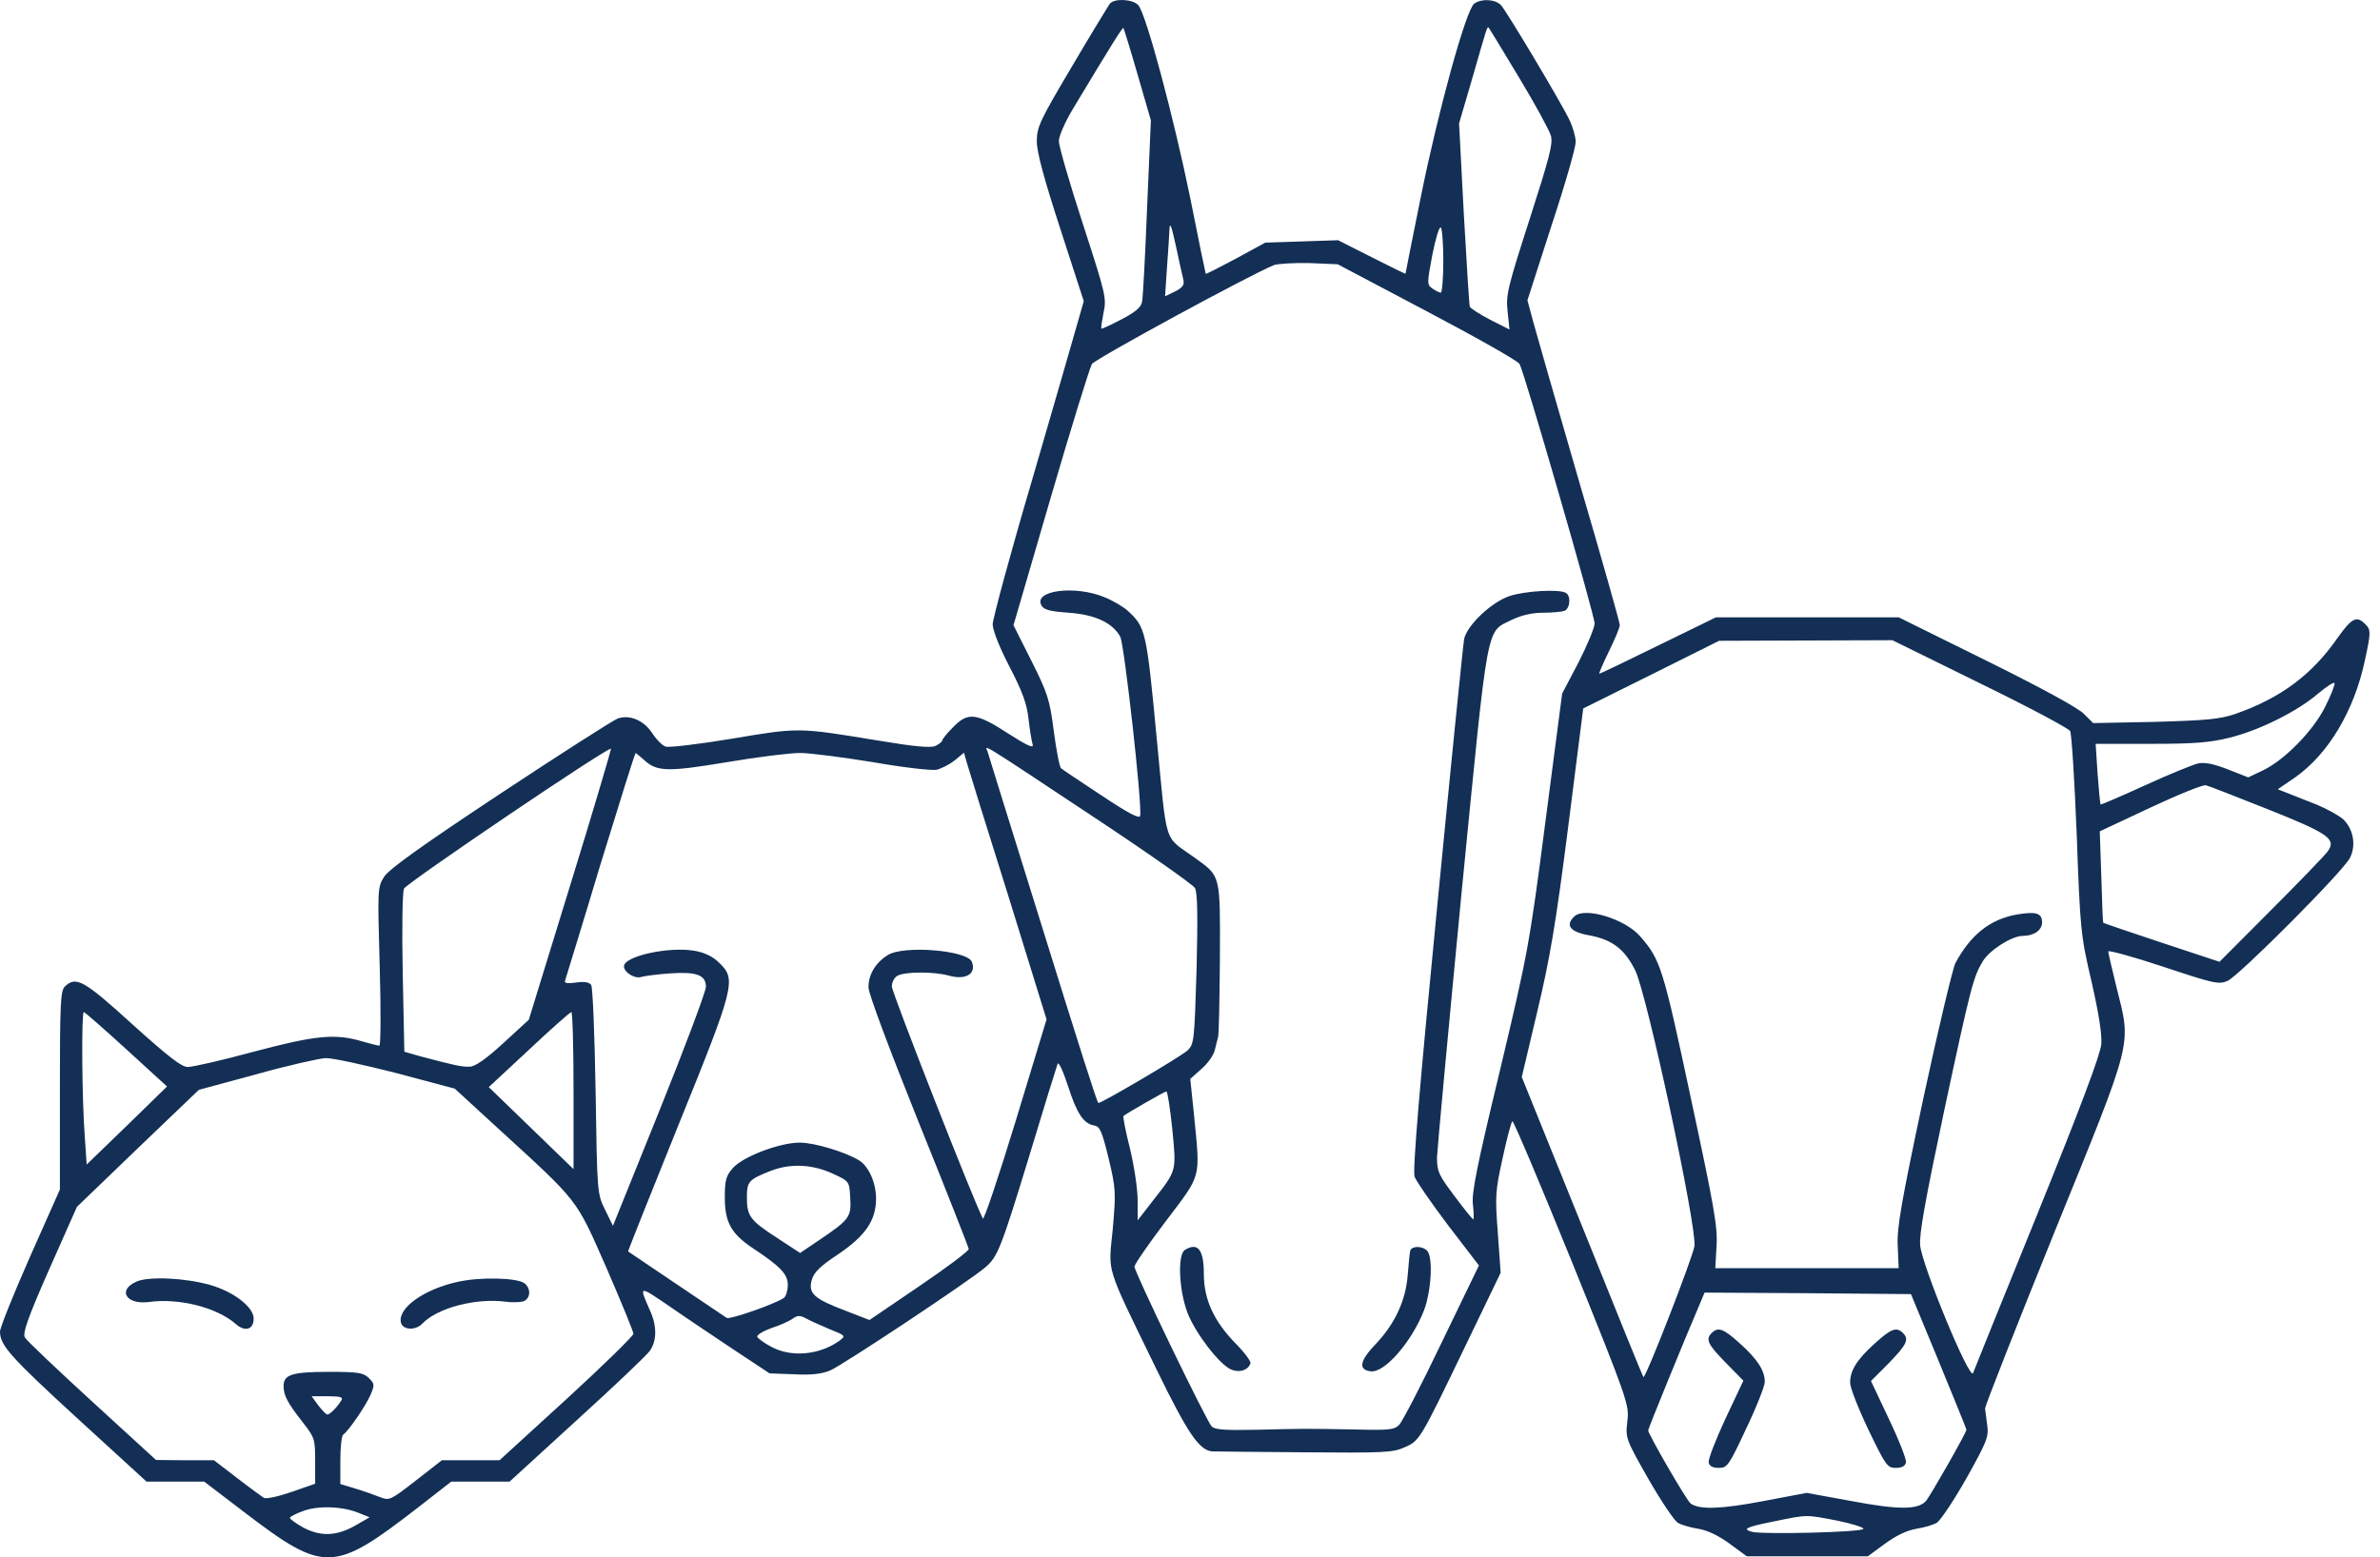 <svg width="55" height="36" viewBox="0 0 55 36" fill="none" xmlns="http://www.w3.org/2000/svg">
    <path d="M25.649 0.084C25.613 0.133 25.212 0.789 24.768 1.543C24.025 2.797 23.96 2.938 23.96 3.269C23.96 3.516 24.127 4.136 24.506 5.299L25.045 6.962L24.906 7.448C24.834 7.709 24.36 9.344 23.858 11.071C23.348 12.797 22.94 14.312 22.94 14.432C22.94 14.566 23.1 14.975 23.333 15.419C23.632 15.997 23.734 16.279 23.77 16.631C23.799 16.885 23.843 17.145 23.865 17.216C23.887 17.307 23.727 17.23 23.297 16.955C22.561 16.476 22.365 16.455 22.022 16.814C21.884 16.948 21.775 17.089 21.775 17.117C21.775 17.145 21.702 17.202 21.615 17.244C21.498 17.293 21.127 17.258 20.282 17.117C18.439 16.814 18.476 16.814 16.917 17.075C16.153 17.202 15.461 17.286 15.381 17.258C15.301 17.23 15.169 17.096 15.082 16.962C14.886 16.652 14.55 16.511 14.274 16.61C14.165 16.652 12.941 17.434 11.557 18.35C9.715 19.57 9.001 20.084 8.877 20.267C8.724 20.514 8.724 20.542 8.775 22.346C8.805 23.354 8.797 24.172 8.768 24.172C8.732 24.172 8.542 24.122 8.346 24.066C7.741 23.89 7.29 23.932 5.862 24.312C5.134 24.51 4.45 24.665 4.34 24.665C4.195 24.665 3.896 24.432 3.059 23.678C1.937 22.656 1.755 22.558 1.5 22.804C1.398 22.896 1.384 23.213 1.384 25.207V27.498L0.692 29.055C0.313 29.915 0 30.69 0 30.782C0 31.099 0.24 31.367 1.799 32.797L3.386 34.249H4.056H4.719L5.651 34.961C7.501 36.37 7.705 36.363 9.678 34.834L10.429 34.249H11.106H11.776L13.334 32.825C14.194 32.043 14.951 31.324 15.017 31.226C15.177 31 15.184 30.662 15.031 30.317C14.762 29.704 14.747 29.704 15.461 30.19C15.825 30.444 16.502 30.895 16.954 31.198L17.784 31.747L18.345 31.768C18.738 31.79 18.986 31.761 19.175 31.684C19.444 31.578 22.445 29.584 22.78 29.288C23.056 29.048 23.137 28.844 23.785 26.723C24.12 25.609 24.418 24.651 24.44 24.594C24.462 24.531 24.564 24.749 24.68 25.102C24.884 25.743 25.045 25.983 25.292 26.018C25.416 26.039 25.467 26.152 25.62 26.779C25.788 27.484 25.788 27.561 25.715 28.414C25.613 29.457 25.525 29.182 26.72 31.642C27.448 33.136 27.717 33.537 28.023 33.551C28.089 33.551 29.05 33.566 30.15 33.572C31.948 33.587 32.182 33.58 32.451 33.46C32.808 33.305 32.808 33.305 33.864 31.113L34.679 29.422L34.614 28.506C34.548 27.653 34.556 27.533 34.723 26.779C34.818 26.335 34.92 25.947 34.949 25.919C34.971 25.891 35.59 27.357 36.325 29.168C37.629 32.396 37.651 32.473 37.607 32.854C37.563 33.241 37.563 33.255 38.088 34.179C38.379 34.686 38.685 35.144 38.772 35.2C38.852 35.25 39.071 35.313 39.253 35.341C39.464 35.377 39.712 35.496 39.974 35.687L40.367 35.976H41.765H43.164L43.557 35.687C43.819 35.496 44.067 35.377 44.278 35.341C44.46 35.313 44.678 35.25 44.758 35.2C44.846 35.144 45.152 34.686 45.443 34.172C45.916 33.326 45.96 33.213 45.924 32.952C45.902 32.797 45.88 32.614 45.873 32.558C45.873 32.501 46.594 30.662 47.482 28.47C49.325 23.932 49.252 24.2 48.91 22.818C48.808 22.403 48.72 22.029 48.72 21.994C48.72 21.959 49.288 22.114 49.987 22.346C51.153 22.734 51.269 22.762 51.473 22.677C51.735 22.565 54.153 20.14 54.306 19.83C54.452 19.541 54.386 19.168 54.153 18.942C54.051 18.851 53.782 18.703 53.548 18.604C53.316 18.512 53.017 18.393 52.886 18.343L52.638 18.245L53.039 17.97C53.803 17.434 54.401 16.434 54.648 15.278C54.794 14.608 54.794 14.552 54.648 14.418C54.459 14.228 54.342 14.291 54.022 14.742C53.432 15.595 52.704 16.138 51.655 16.504C51.298 16.624 51.014 16.652 49.798 16.687L48.371 16.715L48.16 16.504C48.036 16.37 47.169 15.898 45.916 15.278L43.877 14.27H41.765H39.654L38.328 14.918C37.593 15.278 36.981 15.574 36.959 15.574C36.944 15.574 37.039 15.348 37.177 15.066C37.316 14.784 37.432 14.51 37.432 14.446C37.432 14.39 37.01 12.896 36.493 11.134C35.983 9.372 35.502 7.702 35.43 7.434L35.298 6.941L35.852 5.221C36.165 4.277 36.413 3.41 36.413 3.283C36.413 3.164 36.347 2.938 36.274 2.783C36.092 2.395 34.825 0.274 34.687 0.119C34.548 -0.022 34.235 -0.036 34.068 0.084C33.878 0.225 33.237 2.558 32.837 4.538C32.64 5.51 32.48 6.314 32.48 6.328C32.48 6.335 32.131 6.166 31.701 5.947L30.922 5.553L30.077 5.581L29.239 5.609L28.555 5.982C28.183 6.18 27.87 6.342 27.863 6.328C27.856 6.314 27.695 5.531 27.506 4.58C27.128 2.727 26.487 0.324 26.305 0.119C26.174 -0.022 25.758 -0.043 25.649 0.084ZM26.29 1.726L26.596 2.783L26.509 4.791C26.465 5.898 26.414 6.877 26.392 6.976C26.37 7.103 26.239 7.216 25.911 7.385C25.671 7.512 25.46 7.61 25.453 7.596C25.438 7.582 25.467 7.413 25.503 7.223C25.576 6.892 25.547 6.786 25.023 5.172C24.717 4.235 24.469 3.375 24.469 3.262C24.469 3.149 24.615 2.811 24.804 2.501C25.715 0.986 25.94 0.627 25.962 0.648C25.97 0.655 26.122 1.141 26.29 1.726ZM35.102 1.789C35.473 2.402 35.801 3.009 35.837 3.128C35.896 3.312 35.808 3.636 35.349 5.066C34.84 6.645 34.796 6.821 34.84 7.202L34.883 7.617L34.439 7.392C34.191 7.265 33.98 7.124 33.966 7.089C33.951 7.047 33.893 6.074 33.827 4.932L33.718 2.853L34.017 1.832C34.366 0.62 34.366 0.605 34.403 0.641C34.417 0.655 34.73 1.169 35.102 1.789ZM27.346 6.462C27.375 6.589 27.331 6.645 27.157 6.737L26.924 6.849L26.967 6.201C26.996 5.842 27.018 5.433 27.026 5.292C27.033 5.116 27.076 5.235 27.171 5.672C27.244 6.018 27.324 6.377 27.346 6.462ZM33.354 6.032C33.354 6.434 33.325 6.765 33.296 6.765C33.259 6.765 33.179 6.722 33.106 6.673C32.975 6.581 32.975 6.553 33.099 5.898C33.172 5.524 33.259 5.235 33.296 5.257C33.325 5.278 33.354 5.623 33.354 6.032ZM32.983 7.202C34.119 7.801 35.08 8.343 35.116 8.414C35.226 8.604 36.85 14.221 36.85 14.411C36.85 14.51 36.682 14.911 36.478 15.313L36.1 16.032L35.714 18.992C35.342 21.86 35.306 22.036 34.665 24.735C34.133 26.941 34.002 27.589 34.039 27.85C34.06 28.04 34.06 28.188 34.046 28.188C34.031 28.188 33.835 27.949 33.616 27.653C33.245 27.16 33.208 27.082 33.208 26.751C33.216 26.553 33.471 23.798 33.776 20.634C34.41 14.207 34.33 14.636 34.956 14.319C35.167 14.221 35.408 14.164 35.655 14.164C35.867 14.164 36.085 14.143 36.151 14.122C36.282 14.073 36.311 13.777 36.187 13.706C36.041 13.615 35.255 13.657 34.891 13.777C34.476 13.911 33.907 14.446 33.835 14.77C33.813 14.883 33.529 17.688 33.208 21C32.801 25.165 32.64 27.075 32.691 27.202C32.728 27.308 33.077 27.808 33.463 28.322L34.177 29.253L33.318 31.029C32.852 32.008 32.407 32.861 32.334 32.938C32.218 33.051 32.102 33.065 31.308 33.044C30.157 33.023 30.15 33.023 29.035 33.051C28.307 33.065 28.081 33.051 28.001 32.974C27.878 32.847 26.217 29.408 26.217 29.281C26.217 29.224 26.545 28.752 26.945 28.224C27.776 27.124 27.739 27.272 27.594 25.785L27.506 24.94L27.768 24.707C27.914 24.58 28.052 24.383 28.074 24.27C28.103 24.157 28.133 24.023 28.147 23.981C28.169 23.932 28.183 23.107 28.191 22.156C28.198 20.204 28.213 20.267 27.623 19.837C26.873 19.295 26.982 19.633 26.727 17.026C26.494 14.566 26.472 14.496 26.057 14.115C25.962 14.03 25.729 13.889 25.54 13.812C24.848 13.516 23.843 13.65 24.076 14.009C24.134 14.101 24.295 14.136 24.695 14.164C25.307 14.207 25.715 14.397 25.889 14.721C25.984 14.911 26.399 18.618 26.348 18.858C26.334 18.935 26.086 18.808 25.453 18.386C24.972 18.069 24.549 17.787 24.52 17.759C24.484 17.73 24.411 17.343 24.353 16.906C24.258 16.173 24.215 16.032 23.836 15.278L23.421 14.453L24.28 11.508C24.753 9.887 25.183 8.498 25.234 8.414C25.314 8.294 28.839 6.377 29.436 6.13C29.523 6.095 29.902 6.074 30.259 6.081L30.914 6.109L32.983 7.202ZM45.749 15.792C46.863 16.335 47.803 16.835 47.839 16.899C47.875 16.962 47.941 18.047 47.992 19.309C48.072 21.522 48.087 21.634 48.334 22.692C48.502 23.431 48.575 23.897 48.56 24.136C48.538 24.376 48.079 25.602 47.089 28.047C46.295 30 45.625 31.663 45.596 31.74C45.523 31.93 44.423 29.274 44.373 28.787C44.351 28.52 44.489 27.752 44.926 25.687C45.552 22.762 45.603 22.586 45.822 22.219C45.982 21.959 46.492 21.634 46.747 21.634C47.002 21.634 47.191 21.501 47.191 21.324C47.191 21.106 47.053 21.064 46.601 21.141C45.982 21.254 45.538 21.613 45.188 22.262C45.123 22.396 44.788 23.805 44.445 25.398C43.936 27.801 43.834 28.379 43.855 28.802L43.877 29.316H41.758H39.639L39.668 28.802C39.697 28.365 39.61 27.878 39.071 25.369C38.43 22.36 38.372 22.184 37.906 21.648C37.556 21.24 36.617 20.958 36.384 21.183C36.165 21.388 36.282 21.543 36.719 21.62C37.258 21.719 37.541 21.938 37.789 22.431C38.059 22.98 39.209 28.322 39.158 28.802C39.129 29.041 38.022 31.888 37.978 31.832C37.964 31.825 37.33 30.26 36.566 28.358L35.167 24.897L35.524 23.389C35.816 22.163 35.954 21.36 36.238 19.126L36.587 16.377L38.16 15.595L39.726 14.813L41.729 14.806L43.732 14.799L45.749 15.792ZM53.738 16.328C53.461 16.892 52.784 17.582 52.281 17.815L51.954 17.97L51.488 17.787C51.167 17.66 50.956 17.617 50.803 17.646C50.679 17.674 50.126 17.899 49.572 18.153C49.019 18.407 48.553 18.604 48.545 18.597C48.531 18.583 48.502 18.259 48.473 17.878L48.429 17.195H49.689C50.708 17.195 51.065 17.166 51.517 17.054C52.209 16.885 53.083 16.448 53.563 16.039C53.767 15.87 53.934 15.757 53.949 15.792C53.964 15.82 53.869 16.067 53.738 16.328ZM13.181 20.451L12.22 23.573L11.63 24.115C11.222 24.489 10.975 24.658 10.851 24.658C10.676 24.665 10.48 24.622 9.715 24.418L9.344 24.312L9.307 22.501C9.285 21.458 9.3 20.627 9.336 20.542C9.394 20.415 14.055 17.258 14.121 17.307C14.128 17.314 13.713 18.731 13.181 20.451ZM25.263 18.879C26.509 19.703 27.572 20.451 27.615 20.528C27.674 20.634 27.681 21.183 27.652 22.403C27.601 24.08 27.594 24.136 27.441 24.284C27.266 24.439 25.409 25.532 25.38 25.496C25.343 25.447 25.001 24.39 23.96 21.035C23.355 19.097 22.845 17.455 22.823 17.378C22.765 17.216 22.554 17.082 25.263 18.879ZM14.893 17.575C15.184 17.843 15.446 17.843 16.808 17.617C17.507 17.498 18.257 17.406 18.49 17.406C18.716 17.406 19.474 17.505 20.165 17.617C20.886 17.744 21.527 17.815 21.644 17.794C21.76 17.765 21.95 17.667 22.066 17.575L22.277 17.399L22.343 17.632C22.379 17.759 22.809 19.147 23.304 20.718L24.185 23.565L23.472 25.912C23.078 27.202 22.736 28.217 22.714 28.167C22.54 27.864 20.61 22.945 20.61 22.804C20.61 22.699 20.668 22.593 20.748 22.551C20.93 22.459 21.593 22.459 21.921 22.551C22.314 22.663 22.569 22.515 22.459 22.233C22.35 21.966 20.879 21.846 20.515 22.078C20.231 22.255 20.063 22.537 20.071 22.832C20.078 22.988 20.551 24.249 21.229 25.94C21.862 27.505 22.379 28.823 22.387 28.872C22.394 28.914 21.877 29.302 21.243 29.732L20.093 30.514L19.532 30.296C18.803 30.021 18.672 29.894 18.76 29.584C18.811 29.408 18.956 29.267 19.372 28.992C19.998 28.569 20.245 28.21 20.245 27.709C20.245 27.343 20.078 26.969 19.86 26.828C19.546 26.631 18.818 26.413 18.483 26.413C18.017 26.413 17.165 26.737 16.932 27.005C16.779 27.181 16.75 27.279 16.75 27.681C16.75 28.252 16.895 28.513 17.383 28.844C18.046 29.281 18.206 29.457 18.206 29.704C18.206 29.83 18.163 29.964 18.119 30C17.922 30.14 16.874 30.507 16.794 30.465C16.75 30.436 16.226 30.084 15.621 29.675C15.024 29.274 14.521 28.935 14.514 28.928C14.507 28.928 15.024 27.625 15.665 26.039C16.983 22.79 17.019 22.642 16.626 22.262C16.48 22.114 16.291 22.022 16.058 21.98C15.468 21.874 14.419 22.1 14.419 22.339C14.419 22.473 14.66 22.628 14.813 22.586C14.9 22.558 15.199 22.522 15.483 22.501C16.094 22.459 16.313 22.537 16.313 22.811C16.313 22.917 15.832 24.2 15.242 25.666L14.165 28.336L13.982 27.963C13.8 27.596 13.8 27.568 13.764 25.229C13.742 23.932 13.698 22.825 13.662 22.769C13.618 22.706 13.509 22.684 13.312 22.713C13.109 22.741 13.036 22.727 13.058 22.67C13.072 22.621 13.444 21.423 13.873 19.992C14.31 18.569 14.674 17.406 14.689 17.406C14.696 17.406 14.791 17.484 14.893 17.575ZM52.398 18.703C53.811 19.267 53.993 19.393 53.796 19.675C53.731 19.767 53.148 20.373 52.485 21.035L51.291 22.233L49.951 21.79C49.223 21.55 48.611 21.338 48.604 21.331C48.596 21.324 48.575 20.845 48.56 20.267L48.524 19.217L49.696 18.668C50.344 18.364 50.919 18.132 50.978 18.153C51.036 18.167 51.677 18.414 52.398 18.703ZM2.92 24.256L3.86 25.116L2.935 26.018L2.003 26.92L1.959 26.272C1.893 25.419 1.879 23.396 1.937 23.396C1.959 23.396 2.403 23.784 2.92 24.256ZM13.254 25.207V27.026L12.278 26.081L11.295 25.13L12.22 24.27C12.73 23.791 13.167 23.403 13.203 23.396C13.232 23.396 13.254 24.214 13.254 25.207ZM9.161 24.806L10.509 25.165L11.499 26.074C13.393 27.808 13.298 27.681 14.012 29.302C14.354 30.091 14.638 30.782 14.638 30.831C14.638 30.881 13.939 31.564 13.094 32.339L11.543 33.756H10.873H10.21L9.606 34.228C9.023 34.679 9.001 34.693 8.783 34.608C8.659 34.559 8.404 34.468 8.215 34.411L7.865 34.305V33.756C7.865 33.453 7.894 33.178 7.938 33.157C8.047 33.086 8.448 32.508 8.564 32.241C8.659 32.015 8.659 31.987 8.521 31.853C8.397 31.733 8.28 31.712 7.603 31.712C6.751 31.712 6.554 31.776 6.554 32.036C6.554 32.262 6.642 32.424 6.999 32.882C7.268 33.227 7.283 33.262 7.283 33.77V34.298L6.736 34.489C6.43 34.594 6.146 34.658 6.095 34.623C6.052 34.594 5.768 34.39 5.476 34.164L4.945 33.756H4.275L3.605 33.749L2.127 32.396C1.311 31.649 0.612 30.986 0.575 30.916C0.517 30.824 0.648 30.451 1.136 29.344L1.777 27.899L3.182 26.546L4.595 25.193L5.921 24.834C6.649 24.63 7.37 24.468 7.523 24.46C7.676 24.453 8.411 24.615 9.161 24.806ZM27.091 26.102C27.186 27.096 27.2 27.04 26.64 27.759L26.29 28.21V27.744C26.29 27.491 26.21 26.955 26.115 26.561C26.013 26.159 25.948 25.82 25.962 25.799C26.02 25.743 26.909 25.236 26.953 25.229C26.982 25.229 27.04 25.623 27.091 26.102ZM19.262 27.138C19.627 27.308 19.627 27.308 19.648 27.688C19.677 28.132 19.627 28.195 18.949 28.654L18.49 28.964L17.951 28.611C17.332 28.21 17.26 28.111 17.26 27.674C17.26 27.315 17.303 27.265 17.806 27.068C18.272 26.885 18.782 26.913 19.262 27.138ZM44.802 31.465C45.152 32.318 45.443 33.03 45.443 33.051C45.443 33.114 44.613 34.573 44.511 34.693C44.329 34.904 43.877 34.904 42.792 34.7L41.751 34.51L40.746 34.7C39.785 34.883 39.282 34.904 39.071 34.757C38.983 34.7 38.088 33.15 38.088 33.065C38.088 33.023 38.954 30.902 39.297 30.105L39.391 29.88L41.773 29.894L44.161 29.915L44.802 31.465ZM19.189 30.733C19.539 30.873 19.546 30.881 19.408 30.986C18.949 31.324 18.279 31.388 17.813 31.127C17.653 31.043 17.515 30.937 17.5 30.902C17.485 30.859 17.638 30.768 17.835 30.697C18.032 30.634 18.25 30.535 18.323 30.479C18.439 30.401 18.49 30.401 18.643 30.486C18.745 30.542 18.993 30.648 19.189 30.733ZM7.894 32.36C7.807 32.515 7.625 32.699 7.567 32.699C7.537 32.699 7.443 32.6 7.355 32.487L7.202 32.276H7.574C7.851 32.276 7.931 32.297 7.894 32.36ZM8.295 34.975L8.542 35.074L8.2 35.271C7.77 35.511 7.406 35.525 6.999 35.306C6.838 35.215 6.7 35.116 6.7 35.088C6.7 35.059 6.838 34.989 7.013 34.926C7.363 34.799 7.923 34.82 8.295 34.975ZM42.457 35.151C42.8 35.222 43.069 35.306 43.062 35.341C43.04 35.419 40.782 35.475 40.498 35.412C40.243 35.348 40.345 35.299 41.015 35.165C41.773 35.01 41.722 35.01 42.457 35.151Z" fill="#132F55"/>
    <path d="M27.383 28.893C27.208 28.999 27.244 29.824 27.441 30.345C27.631 30.831 28.177 31.536 28.446 31.656C28.643 31.74 28.839 31.677 28.898 31.515C28.912 31.473 28.759 31.261 28.555 31.057C28.053 30.542 27.82 30.042 27.82 29.45C27.82 28.886 27.681 28.71 27.383 28.893Z" fill="#132F55"/>
    <path d="M32.59 28.908C32.576 28.957 32.554 29.211 32.532 29.465C32.488 30.064 32.233 30.607 31.789 31.072C31.425 31.452 31.381 31.664 31.673 31.699C31.993 31.748 32.627 31.015 32.911 30.282C33.078 29.831 33.122 29.049 32.976 28.908C32.86 28.795 32.627 28.802 32.59 28.908Z" fill="#132F55"/>
    <path d="M3.153 29.626C2.709 29.823 2.912 30.162 3.437 30.098C4.136 30 5.01 30.225 5.44 30.599C5.658 30.796 5.862 30.74 5.862 30.479C5.862 30.218 5.403 29.859 4.857 29.704C4.289 29.541 3.437 29.499 3.153 29.626Z" fill="#132F55"/>
    <path d="M10.573 29.633C9.802 29.802 9.197 30.232 9.263 30.563C9.299 30.747 9.598 30.768 9.765 30.592C10.115 30.232 10.996 30 11.688 30.091C11.848 30.112 12.037 30.105 12.11 30.077C12.263 30 12.27 29.788 12.125 29.668C11.957 29.535 11.098 29.513 10.573 29.633Z" fill="#132F55"/>
    <path d="M39.56 30.81C39.407 30.958 39.465 31.078 39.88 31.5L40.288 31.916L39.873 32.797C39.647 33.283 39.472 33.734 39.487 33.805C39.501 33.889 39.574 33.932 39.72 33.932C39.916 33.932 39.953 33.882 40.353 33.023C40.594 32.522 40.783 32.036 40.783 31.944C40.783 31.684 40.616 31.423 40.208 31.056C39.829 30.711 39.705 30.669 39.56 30.81Z" fill="#132F55"/>
    <path d="M43.324 31.056C42.902 31.437 42.749 31.691 42.756 31.973C42.756 32.078 42.946 32.565 43.178 33.051C43.579 33.882 43.615 33.932 43.812 33.932C43.95 33.932 44.031 33.889 44.045 33.805C44.06 33.741 43.885 33.29 43.652 32.804L43.237 31.923L43.652 31.507C44.067 31.078 44.125 30.958 43.972 30.81C43.827 30.669 43.703 30.711 43.324 31.056Z" fill="#132F55"/>
</svg>
